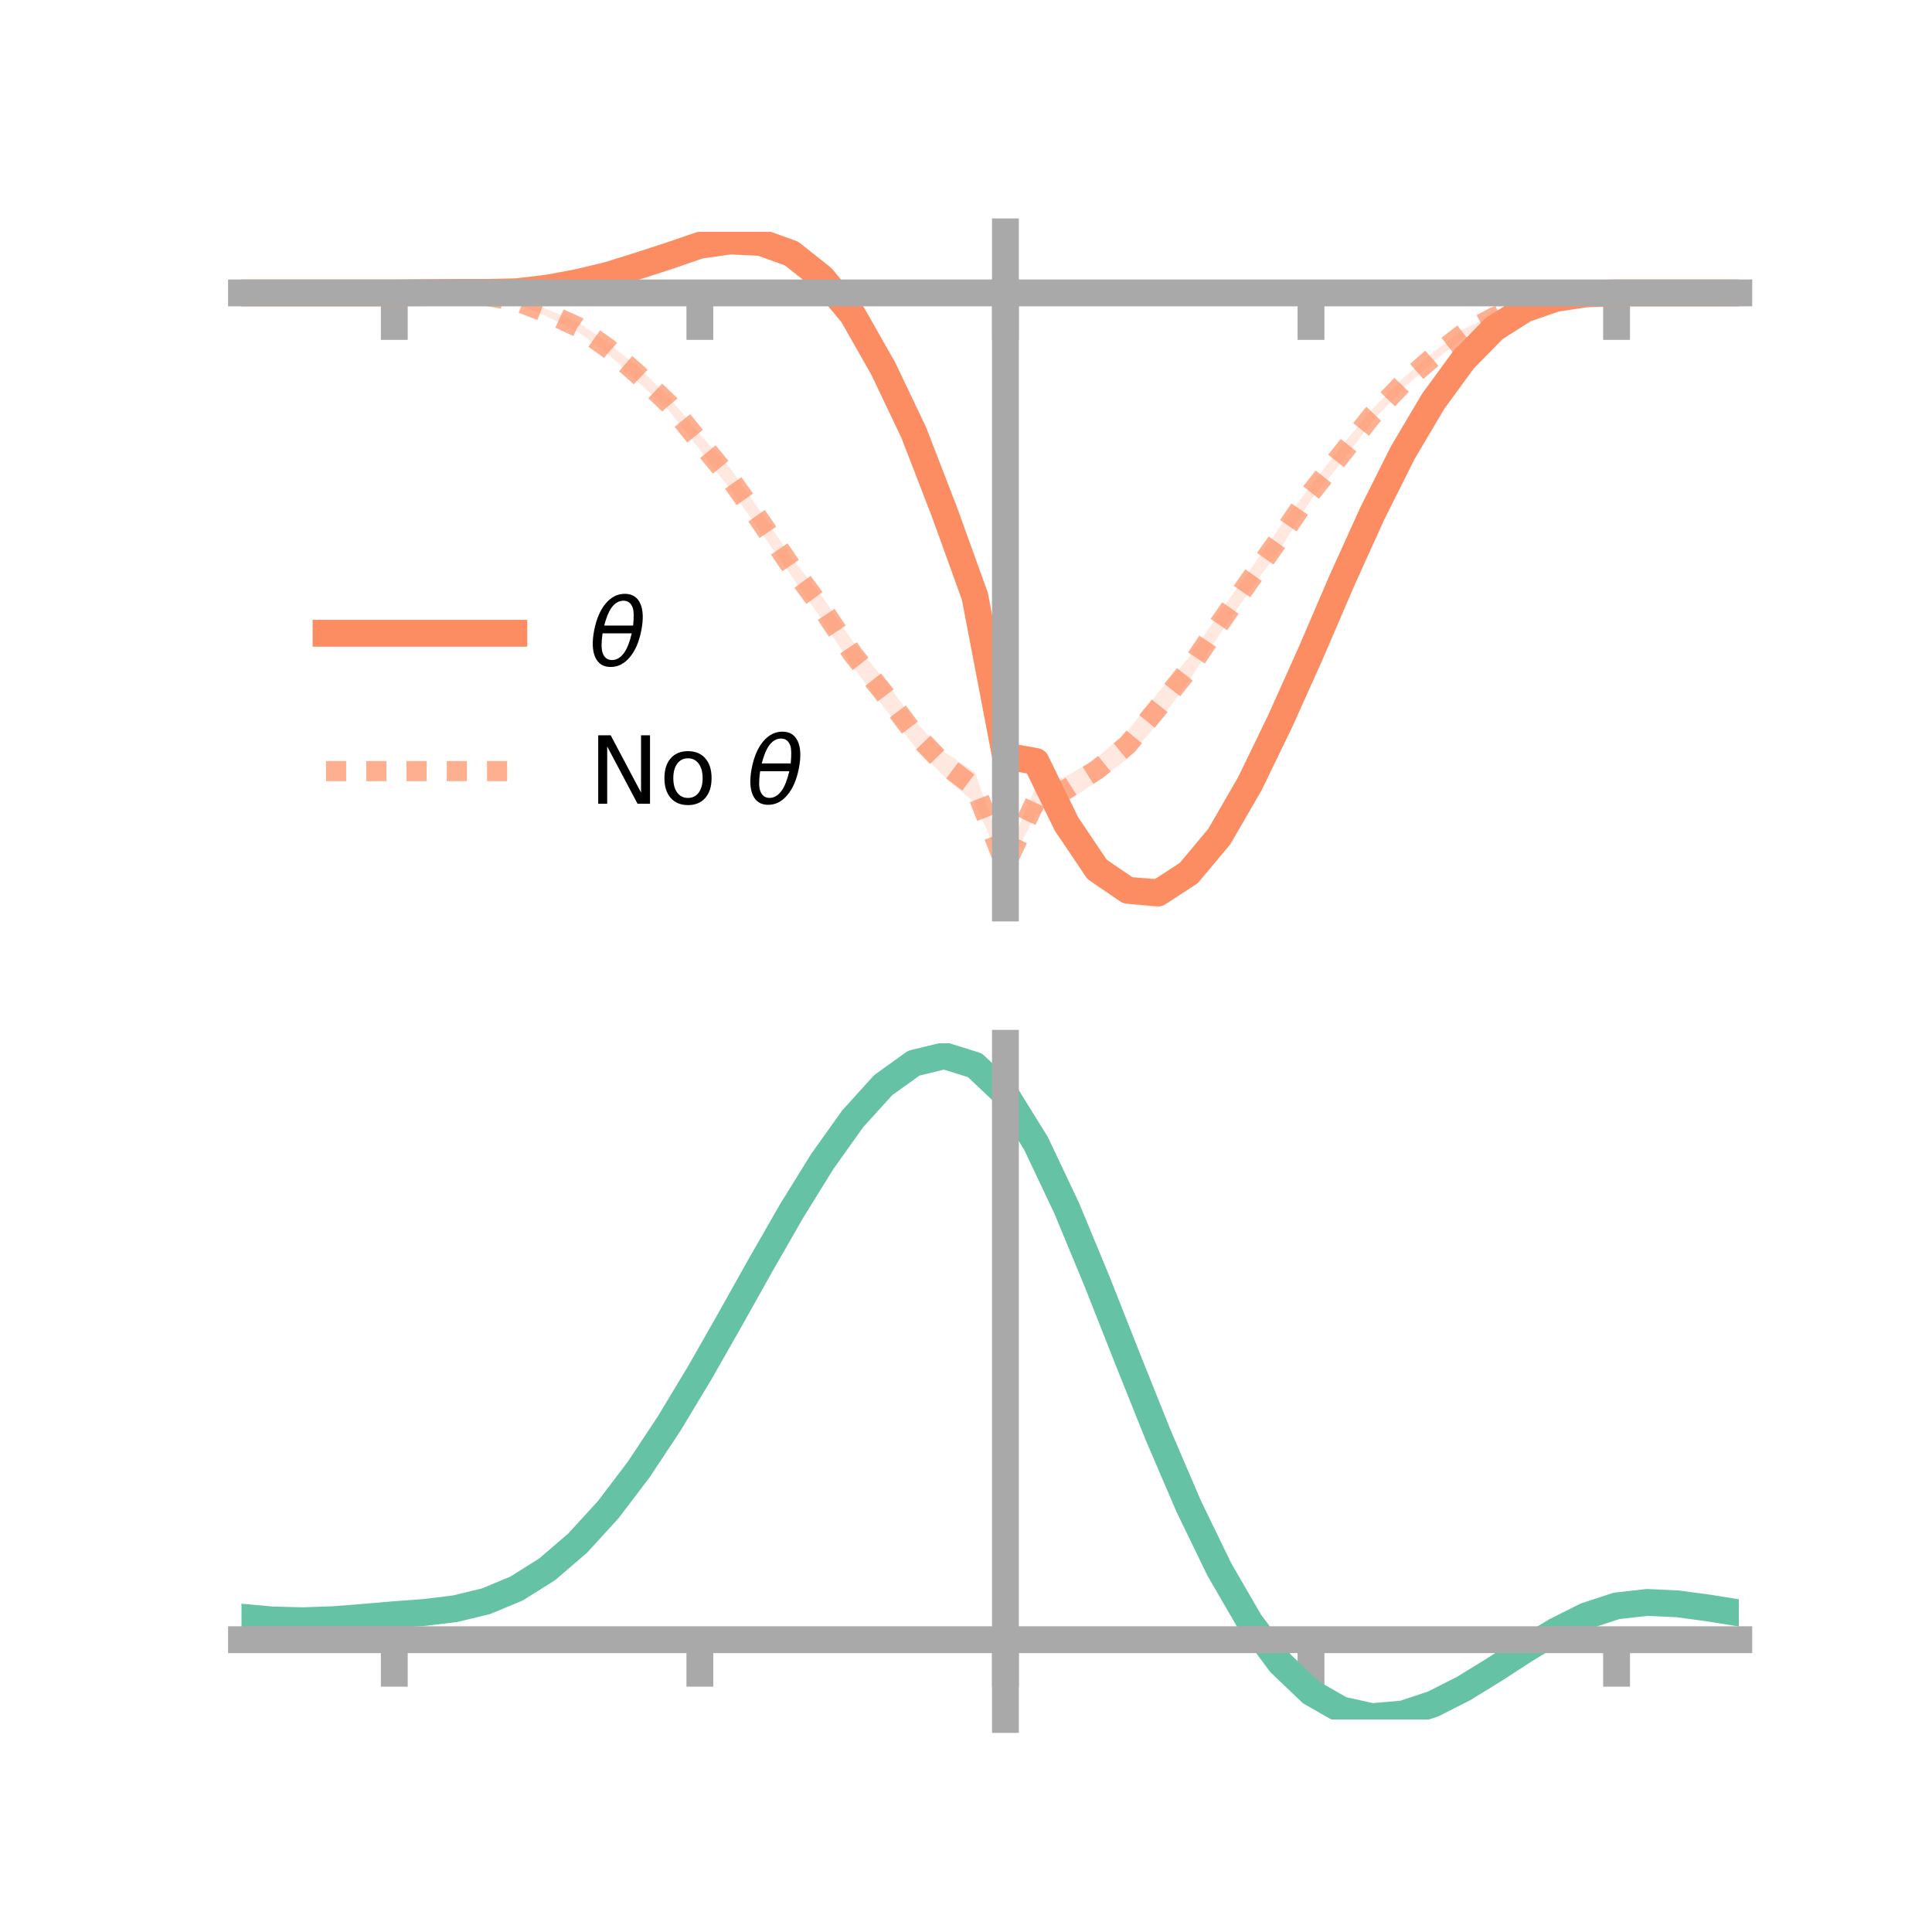 <?xml version="1.0" encoding="utf-8" standalone="no"?>
<!DOCTYPE svg PUBLIC "-//W3C//DTD SVG 1.1//EN"
  "http://www.w3.org/Graphics/SVG/1.1/DTD/svg11.dtd">
<!-- Created with matplotlib (https://matplotlib.org/) -->
<svg height="144pt" version="1.1" viewBox="0 0 144 144" width="144pt" xmlns="http://www.w3.org/2000/svg" xmlns:xlink="http://www.w3.org/1999/xlink">
 <defs>
  <style type="text/css">*{stroke-linecap:butt;stroke-linejoin:round;}</style>
 </defs>
 <g id="figure_1">
  <g id="patch_1">
   <path d="M 0 144 
L 144 144 
L 144 0 
L 0 0 
z
" style="fill:none;"/>
  </g>
  <g id="axes_1">
   <g id="patch_2">
    <path d="M 18 67.68 
L 129.6 67.68 
L 129.6 17.28 
L 18 17.28 
z
" style="fill:none;"/>
   </g>
   <g id="PolyCollection_1">
    <path clip-path="url(#pa41c80f7e7)" d="M 18 21.831 
L 18 21.831 
L 20.278 21.831 
L 22.555 21.831 
L 24.833 21.831 
L 27.11 21.831 
L 29.388 21.831 
L 31.665 21.779 
L 33.943 21.709 
L 36.22 21.642 
L 38.498 21.541 
L 40.776 21.16 
L 43.053 20.73 
L 45.331 20.132 
L 47.608 19.347 
L 49.886 18.481 
L 52.163 17.575 
L 54.441 17.28 
L 56.718 17.34 
L 58.996 18.18 
L 61.273 19.803 
L 63.551 22.328 
L 65.829 26.484 
L 68.106 31.101 
L 70.384 37.045 
L 72.661 43.396 
L 74.939 55.906 
L 77.216 55.888 
L 79.494 60.281 
L 81.771 63.541 
L 84.049 65.374 
L 86.327 65.43 
L 88.604 63.99 
L 90.882 61.443 
L 93.159 57.688 
L 95.437 52.903 
L 97.714 47.827 
L 99.992 42.723 
L 102.269 37.771 
L 104.547 33.341 
L 106.824 29.565 
L 109.102 26.461 
L 111.38 24.275 
L 113.657 22.873 
L 115.935 22.155 
L 118.212 21.869 
L 120.49 21.831 
L 122.767 21.831 
L 125.045 21.831 
L 127.322 21.831 
L 129.6 21.831 
L 129.6 21.831 
L 129.6 21.831 
L 127.322 21.831 
L 125.045 21.831 
L 122.767 21.831 
L 120.49 21.831 
L 118.212 21.936 
L 115.935 22.336 
L 113.657 23.194 
L 111.38 24.681 
L 109.102 27.121 
L 106.824 30.246 
L 104.547 34.164 
L 102.269 38.829 
L 99.992 43.937 
L 97.714 49.441 
L 95.437 54.513 
L 93.159 59.134 
L 90.882 63.251 
L 88.604 66.151 
L 86.327 67.68 
L 84.049 67.34 
L 81.771 66.054 
L 79.494 62.563 
L 77.216 57.626 
L 74.939 56.791 
L 72.661 45.484 
L 70.384 39.223 
L 68.106 33.381 
L 65.829 28.444 
L 63.551 24.583 
L 61.273 21.6 
L 58.996 19.613 
L 56.718 18.811 
L 54.441 18.644 
L 52.163 18.985 
L 49.886 19.642 
L 47.608 20.256 
L 45.331 20.894 
L 43.053 21.385 
L 40.776 21.8 
L 38.498 21.952 
L 36.22 21.947 
L 33.943 21.882 
L 31.665 21.844 
L 29.388 21.831 
L 27.11 21.831 
L 24.833 21.831 
L 22.555 21.831 
L 20.278 21.831 
L 18 21.831 
z
" style="fill:#fc8d62;fill-opacity:0.2;"/>
   </g>
   <g id="PolyCollection_2">
    <path clip-path="url(#pa41c80f7e7)" d="M 18 21.831 
L 18 21.831 
L 20.278 21.831 
L 22.555 21.831 
L 24.833 21.831 
L 27.11 21.831 
L 29.388 21.831 
L 31.665 21.779 
L 33.943 21.752 
L 36.22 21.896 
L 38.498 22.262 
L 40.776 23.049 
L 43.053 24.004 
L 45.331 25.557 
L 47.608 27.398 
L 49.886 29.638 
L 52.163 32.359 
L 54.441 34.916 
L 56.718 38.167 
L 58.996 41.575 
L 61.273 44.46 
L 63.551 47.796 
L 65.829 50.543 
L 68.106 53.665 
L 70.384 56.047 
L 72.661 57.552 
L 74.939 63.98 
L 77.216 58.584 
L 79.494 57.84 
L 81.771 56.479 
L 84.049 54.489 
L 86.327 51.606 
L 88.604 49.016 
L 90.882 45.685 
L 93.159 42.493 
L 95.437 39.199 
L 97.714 36.176 
L 99.992 33.241 
L 102.269 30.502 
L 104.547 28.214 
L 106.824 26.244 
L 109.102 24.521 
L 111.38 23.443 
L 113.657 22.559 
L 115.935 22.064 
L 118.212 21.874 
L 120.49 21.831 
L 122.767 21.831 
L 125.045 21.831 
L 127.322 21.831 
L 129.6 21.831 
L 129.6 21.831 
L 129.6 21.831 
L 127.322 21.831 
L 125.045 21.831 
L 122.767 21.831 
L 120.49 21.832 
L 118.212 21.932 
L 115.935 22.256 
L 113.657 22.849 
L 111.38 23.824 
L 109.102 25.144 
L 106.824 26.972 
L 104.547 28.994 
L 102.269 31.437 
L 99.992 34.45 
L 97.714 37.259 
L 95.437 40.892 
L 93.159 44.011 
L 90.882 47.323 
L 88.604 50.764 
L 86.327 53.884 
L 84.049 56.546 
L 81.771 58.252 
L 79.494 59.784 
L 77.216 60.721 
L 74.939 64.986 
L 72.661 59.846 
L 70.384 57.897 
L 68.106 55.559 
L 65.829 52.654 
L 63.551 49.684 
L 61.273 46.222 
L 58.996 42.946 
L 56.718 39.659 
L 54.441 36.491 
L 52.163 33.532 
L 49.886 30.639 
L 47.608 28.522 
L 45.331 26.392 
L 43.053 24.715 
L 40.776 23.596 
L 38.498 22.638 
L 36.22 22.194 
L 33.943 21.937 
L 31.665 21.834 
L 29.388 21.831 
L 27.11 21.831 
L 24.833 21.831 
L 22.555 21.831 
L 20.278 21.831 
L 18 21.831 
z
" style="fill:#fc8d62;fill-opacity:0.2;"/>
   </g>
   <g id="matplotlib.axis_1">
    <g id="xtick_1">
     <g id="line2d_1">
      <defs>
       <path d="M 0 0 
L 0 3.5 
" id="m59cd5c02cc" style="stroke:#a9a9a9;stroke-width:2;"/>
      </defs>
      <g>
       <use style="fill:#a9a9a9;stroke:#a9a9a9;stroke-width:2;" x="29.388" xlink:href="#m59cd5c02cc" y="21.831"/>
      </g>
     </g>
    </g>
    <g id="xtick_2">
     <g id="line2d_2">
      <g>
       <use style="fill:#a9a9a9;stroke:#a9a9a9;stroke-width:2;" x="52.163" xlink:href="#m59cd5c02cc" y="21.831"/>
      </g>
     </g>
    </g>
    <g id="xtick_3">
     <g id="line2d_3">
      <g>
       <use style="fill:#a9a9a9;stroke:#a9a9a9;stroke-width:2;" x="74.939" xlink:href="#m59cd5c02cc" y="21.831"/>
      </g>
     </g>
    </g>
    <g id="xtick_4">
     <g id="line2d_4">
      <g>
       <use style="fill:#a9a9a9;stroke:#a9a9a9;stroke-width:2;" x="97.714" xlink:href="#m59cd5c02cc" y="21.831"/>
      </g>
     </g>
    </g>
    <g id="xtick_5">
     <g id="line2d_5">
      <g>
       <use style="fill:#a9a9a9;stroke:#a9a9a9;stroke-width:2;" x="120.49" xlink:href="#m59cd5c02cc" y="21.831"/>
      </g>
     </g>
    </g>
   </g>
   <g id="matplotlib.axis_2"/>
   <g id="line2d_6">
    <path clip-path="url(#pa41c80f7e7)" d="M 18 21.831 
L 20.278 21.831 
L 22.555 21.831 
L 24.833 21.831 
L 27.11 21.831 
L 29.388 21.831 
L 31.665 21.811 
L 33.943 21.795 
L 36.22 21.795 
L 38.498 21.747 
L 40.776 21.48 
L 43.053 21.058 
L 45.331 20.513 
L 47.608 19.802 
L 49.886 19.061 
L 52.163 18.28 
L 54.441 17.962 
L 56.718 18.075 
L 58.996 18.897 
L 61.273 20.701 
L 63.551 23.456 
L 65.829 27.464 
L 68.106 32.241 
L 70.384 38.134 
L 72.661 44.44 
L 74.939 56.349 
L 77.216 56.757 
L 79.494 61.422 
L 81.771 64.797 
L 84.049 66.357 
L 86.327 66.555 
L 88.604 65.071 
L 90.882 62.347 
L 93.159 58.411 
L 95.437 53.708 
L 97.714 48.634 
L 99.992 43.33 
L 102.269 38.3 
L 104.547 33.753 
L 106.824 29.905 
L 109.102 26.791 
L 111.38 24.478 
L 113.657 23.034 
L 115.935 22.245 
L 118.212 21.903 
L 120.49 21.831 
L 122.767 21.831 
L 125.045 21.831 
L 127.322 21.831 
L 129.6 21.831 
" style="fill:none;stroke:#fc8d62;stroke-linecap:square;stroke-width:2;"/>
   </g>
   <g id="line2d_7">
    <path clip-path="url(#pa41c80f7e7)" d="M 18 21.831 
L 20.278 21.831 
L 22.555 21.831 
L 24.833 21.831 
L 27.11 21.831 
L 29.388 21.831 
L 31.665 21.806 
L 33.943 21.844 
L 36.22 22.045 
L 38.498 22.45 
L 40.776 23.322 
L 43.053 24.36 
L 45.331 25.975 
L 47.608 27.96 
L 49.886 30.139 
L 52.163 32.946 
L 54.441 35.704 
L 56.718 38.913 
L 58.996 42.26 
L 61.273 45.341 
L 63.551 48.74 
L 65.829 51.599 
L 68.106 54.612 
L 70.384 56.972 
L 72.661 58.699 
L 74.939 64.483 
L 77.216 59.653 
L 79.494 58.812 
L 81.771 57.366 
L 84.049 55.518 
L 86.327 52.745 
L 88.604 49.89 
L 90.882 46.504 
L 93.159 43.252 
L 95.437 40.046 
L 97.714 36.717 
L 99.992 33.845 
L 102.269 30.97 
L 104.547 28.604 
L 106.824 26.608 
L 109.102 24.832 
L 111.38 23.634 
L 113.657 22.704 
L 115.935 22.16 
L 118.212 21.903 
L 120.49 21.831 
L 122.767 21.831 
L 125.045 21.831 
L 127.322 21.831 
L 129.6 21.831 
" style="fill:none;stroke:#fc8d62;stroke-dasharray:1.5,1.5;stroke-dashoffset:0;stroke-opacity:0.7;stroke-width:1.5;"/>
   </g>
   <g id="patch_3">
    <path d="M 74.939 67.68 
L 74.939 17.28 
" style="fill:none;stroke:#a9a9a9;stroke-linecap:square;stroke-linejoin:miter;stroke-width:2;"/>
   </g>
   <g id="patch_4">
    <path d="M 129.6 67.68 
L 129.6 17.28 
" style="fill:none;"/>
   </g>
   <g id="patch_5">
    <path d="M 18 21.831 
L 129.6 21.831 
" style="fill:none;stroke:#a9a9a9;stroke-linecap:square;stroke-linejoin:miter;stroke-width:2;"/>
   </g>
   <g id="patch_6">
    <path d="M 18 17.28 
L 129.6 17.28 
" style="fill:none;"/>
   </g>
   <g id="legend_1">
    <g id="line2d_8">
     <path d="M 24.3 47.2 
L 38.3 47.2 
" style="fill:none;stroke:#fc8d62;stroke-linecap:square;stroke-width:2;"/>
    </g>
    <g id="line2d_9"/>
    <g id="text_1">
     <!-- $\theta$ -->
     <g transform="translate(43.9 49.65)scale(0.07 -0.07)">
      <defs>
       <path d="M 45.516 34.672 
L 14.453 34.672 
Q 12.359 20.062 14.5 13.875 
Q 17.188 6.25 24.469 6.25 
Q 31.781 6.25 37.359 13.922 
Q 42.234 20.656 45.516 34.672 
z
M 47.016 42.969 
Q 48.344 56.844 46.625 61.719 
Q 43.953 69.438 36.766 69.438 
Q 29.297 69.438 23.828 61.812 
Q 19.531 55.672 16.156 42.969 
z
M 38.188 76.766 
Q 49.906 76.766 54.594 66.406 
Q 59.281 56.109 55.719 37.844 
Q 52.203 19.625 43.453 9.281 
Q 34.766 -1.125 23.047 -1.125 
Q 11.281 -1.125 6.641 9.281 
Q 2 19.625 5.516 37.844 
Q 9.078 56.109 17.719 66.406 
Q 26.422 76.766 38.188 76.766 
z
" id="DejaVuSans-Oblique-952"/>
      </defs>
      <use transform="translate(0 0.234)" xlink:href="#DejaVuSans-Oblique-952"/>
     </g>
    </g>
    <g id="line2d_10">
     <path d="M 24.3 57.474 
L 38.3 57.474 
" style="fill:none;stroke:#fc8d62;stroke-dasharray:1.5,1.5;stroke-dashoffset:0;stroke-opacity:0.7;stroke-width:1.5;"/>
    </g>
    <g id="line2d_11"/>
    <g id="text_2">
     <!-- No $\theta$ -->
     <g transform="translate(43.9 59.924)scale(0.07 -0.07)">
      <defs>
       <path d="M 9.812 72.906 
L 23.094 72.906 
L 55.422 11.922 
L 55.422 72.906 
L 64.984 72.906 
L 64.984 0 
L 51.703 0 
L 19.391 60.984 
L 19.391 0 
L 9.812 0 
z
" id="DejaVuSans-78"/>
       <path d="M 30.609 48.391 
Q 23.391 48.391 19.188 42.75 
Q 14.984 37.109 14.984 27.297 
Q 14.984 17.484 19.156 11.844 
Q 23.344 6.203 30.609 6.203 
Q 37.797 6.203 41.984 11.859 
Q 46.188 17.531 46.188 27.297 
Q 46.188 37.016 41.984 42.703 
Q 37.797 48.391 30.609 48.391 
z
M 30.609 56 
Q 42.328 56 49.016 48.375 
Q 55.719 40.766 55.719 27.297 
Q 55.719 13.875 49.016 6.219 
Q 42.328 -1.422 30.609 -1.422 
Q 18.844 -1.422 12.172 6.219 
Q 5.516 13.875 5.516 27.297 
Q 5.516 40.766 12.172 48.375 
Q 18.844 56 30.609 56 
z
" id="DejaVuSans-111"/>
       <path id="DejaVuSans-32"/>
      </defs>
      <use transform="translate(0 0.234)" xlink:href="#DejaVuSans-78"/>
      <use transform="translate(74.805 0.234)" xlink:href="#DejaVuSans-111"/>
      <use transform="translate(135.986 0.234)" xlink:href="#DejaVuSans-32"/>
      <use transform="translate(167.773 0.234)" xlink:href="#DejaVuSans-Oblique-952"/>
     </g>
    </g>
   </g>
  </g>
  <g id="axes_2">
   <g id="patch_7">
    <path d="M 18 128.16 
L 129.6 128.16 
L 129.6 77.76 
L 18 77.76 
z
" style="fill:none;"/>
   </g>
   <g id="PolyCollection_3">
    <path clip-path="url(#p9bb6d18976)" d="M 18 120.575 
L 18 120.497 
L 20.278 120.712 
L 22.555 120.771 
L 24.833 120.683 
L 27.11 120.499 
L 29.388 120.295 
L 31.665 120.121 
L 33.943 119.836 
L 36.22 119.279 
L 38.498 118.321 
L 40.776 116.871 
L 43.053 114.877 
L 45.331 112.331 
L 47.608 109.264 
L 49.886 105.744 
L 52.163 101.874 
L 54.441 97.781 
L 56.718 93.621 
L 58.996 89.567 
L 61.273 85.81 
L 63.551 82.549 
L 65.829 79.986 
L 68.106 78.324 
L 70.384 77.76 
L 72.661 78.484 
L 74.939 80.665 
L 77.216 84.394 
L 79.494 89.269 
L 81.771 94.842 
L 84.049 100.698 
L 86.327 106.47 
L 88.604 111.858 
L 90.882 116.629 
L 93.159 120.617 
L 95.437 123.724 
L 97.714 125.919 
L 99.992 127.23 
L 102.269 127.736 
L 104.547 127.549 
L 106.824 126.808 
L 109.102 125.669 
L 111.38 124.292 
L 113.657 122.842 
L 115.935 121.477 
L 118.212 120.35 
L 120.49 119.611 
L 122.767 119.356 
L 125.045 119.468 
L 127.322 119.784 
L 129.6 120.163 
L 129.6 120.267 
L 129.6 120.267 
L 127.322 119.912 
L 125.045 119.616 
L 122.767 119.515 
L 120.49 119.775 
L 118.212 120.525 
L 115.935 121.681 
L 113.657 123.092 
L 111.38 124.595 
L 109.102 126.02 
L 106.824 127.197 
L 104.547 127.962 
L 102.269 128.16 
L 99.992 127.662 
L 97.714 126.367 
L 95.437 124.215 
L 93.159 121.189 
L 90.882 117.322 
L 88.604 112.7 
L 86.327 107.48 
L 84.049 101.882 
L 81.771 96.199 
L 79.494 90.784 
L 77.216 86.046 
L 74.939 82.424 
L 72.661 80.311 
L 70.384 79.614 
L 68.106 80.163 
L 65.829 81.769 
L 63.551 84.239 
L 61.273 87.373 
L 58.996 90.977 
L 56.718 94.857 
L 54.441 98.833 
L 52.163 102.74 
L 49.886 106.432 
L 47.608 109.789 
L 45.331 112.716 
L 43.053 115.154 
L 40.776 117.074 
L 38.498 118.482 
L 36.22 119.419 
L 33.943 119.965 
L 31.665 120.241 
L 29.388 120.404 
L 27.11 120.592 
L 24.833 120.758 
L 22.555 120.83 
L 20.278 120.771 
L 18 120.575 
z
" style="fill:#66c2a5;fill-opacity:0.2;"/>
   </g>
   <g id="matplotlib.axis_3">
    <g id="xtick_6">
     <g id="line2d_12">
      <g>
       <use style="fill:#a9a9a9;stroke:#a9a9a9;stroke-width:2;" x="29.388" xlink:href="#m59cd5c02cc" y="122.213"/>
      </g>
     </g>
    </g>
    <g id="xtick_7">
     <g id="line2d_13">
      <g>
       <use style="fill:#a9a9a9;stroke:#a9a9a9;stroke-width:2;" x="52.163" xlink:href="#m59cd5c02cc" y="122.213"/>
      </g>
     </g>
    </g>
    <g id="xtick_8">
     <g id="line2d_14">
      <g>
       <use style="fill:#a9a9a9;stroke:#a9a9a9;stroke-width:2;" x="74.939" xlink:href="#m59cd5c02cc" y="122.213"/>
      </g>
     </g>
    </g>
    <g id="xtick_9">
     <g id="line2d_15">
      <g>
       <use style="fill:#a9a9a9;stroke:#a9a9a9;stroke-width:2;" x="97.714" xlink:href="#m59cd5c02cc" y="122.213"/>
      </g>
     </g>
    </g>
    <g id="xtick_10">
     <g id="line2d_16">
      <g>
       <use style="fill:#a9a9a9;stroke:#a9a9a9;stroke-width:2;" x="120.49" xlink:href="#m59cd5c02cc" y="122.213"/>
      </g>
     </g>
    </g>
   </g>
   <g id="matplotlib.axis_4"/>
   <g id="line2d_17">
    <path clip-path="url(#p9bb6d18976)" d="M 18 120.536 
L 20.278 120.741 
L 22.555 120.8 
L 24.833 120.721 
L 27.11 120.545 
L 29.388 120.349 
L 31.665 120.181 
L 33.943 119.901 
L 36.22 119.349 
L 38.498 118.402 
L 40.776 116.972 
L 43.053 115.016 
L 45.331 112.524 
L 47.608 109.526 
L 49.886 106.088 
L 52.163 102.307 
L 54.441 98.307 
L 56.718 94.239 
L 58.996 90.272 
L 61.273 86.592 
L 63.551 83.394 
L 65.829 80.878 
L 68.106 79.243 
L 70.384 78.687 
L 72.661 79.398 
L 74.939 81.545 
L 77.216 85.22 
L 79.494 90.026 
L 81.771 95.521 
L 84.049 101.29 
L 86.327 106.975 
L 88.604 112.279 
L 90.882 116.975 
L 93.159 120.903 
L 95.437 123.97 
L 97.714 126.143 
L 99.992 127.446 
L 102.269 127.948 
L 104.547 127.755 
L 106.824 127.003 
L 109.102 125.844 
L 111.38 124.444 
L 113.657 122.967 
L 115.935 121.579 
L 118.212 120.437 
L 120.49 119.693 
L 122.767 119.436 
L 125.045 119.542 
L 127.322 119.848 
L 129.6 120.215 
" style="fill:none;stroke:#66c2a5;stroke-linecap:square;stroke-width:2;"/>
   </g>
   <g id="patch_8">
    <path d="M 74.939 128.16 
L 74.939 77.76 
" style="fill:none;stroke:#a9a9a9;stroke-linecap:square;stroke-linejoin:miter;stroke-width:2;"/>
   </g>
   <g id="patch_9">
    <path d="M 129.6 128.16 
L 129.6 77.76 
" style="fill:none;"/>
   </g>
   <g id="patch_10">
    <path d="M 18 122.213 
L 129.6 122.213 
" style="fill:none;stroke:#a9a9a9;stroke-linecap:square;stroke-linejoin:miter;stroke-width:2;"/>
   </g>
   <g id="patch_11">
    <path d="M 18 77.76 
L 129.6 77.76 
" style="fill:none;"/>
   </g>
  </g>
 </g>
 <defs>
  <clipPath id="pa41c80f7e7">
   <rect height="50.4" width="111.6" x="18" y="17.28"/>
  </clipPath>
  <clipPath id="p9bb6d18976">
   <rect height="50.4" width="111.6" x="18" y="77.76"/>
  </clipPath>
 </defs>
</svg>
